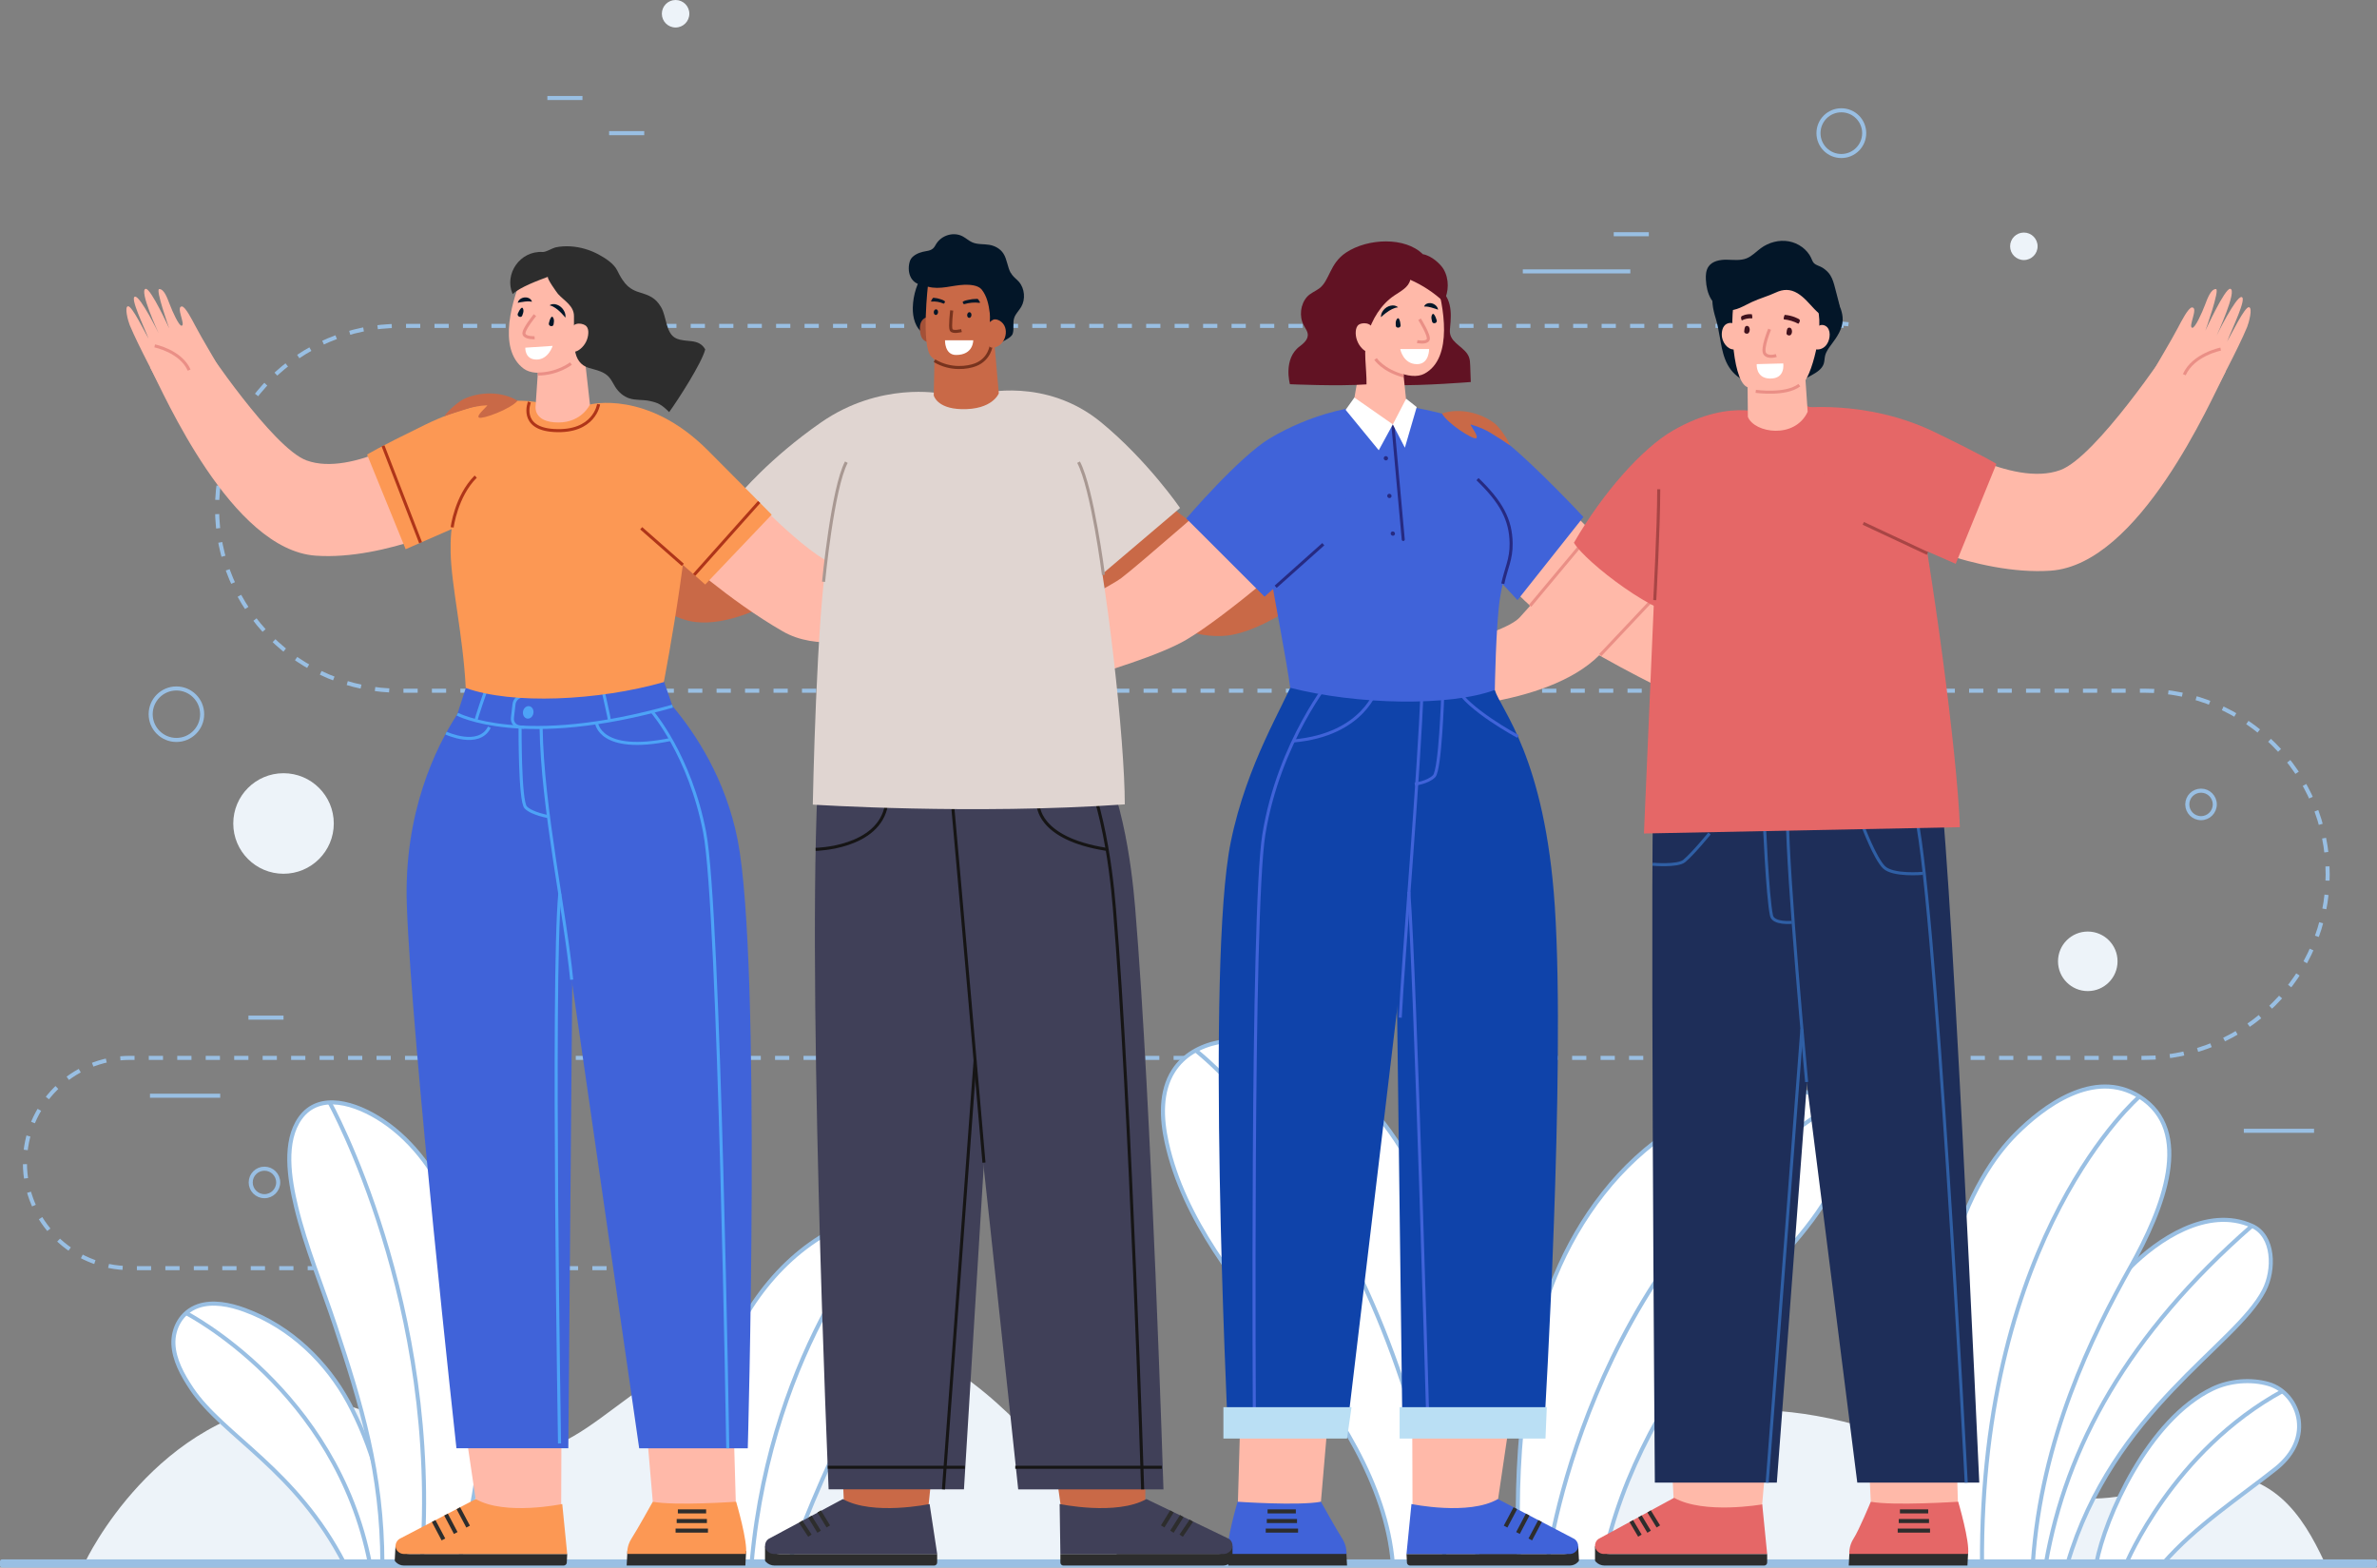 <?xml version="1.0" encoding="UTF-8"?>
<svg id="Layer_2" data-name="Layer 2" xmlns="http://www.w3.org/2000/svg" viewBox="0 0 584.51 385.43">
  <rect x="0" y="0" width="584.51" height="385.43" fill="#808080" stroke="none"/>
  <defs>
    <style>
      .cls-1 {
        stroke: #ea8f86;
      }

      .cls-1, .cls-2, .cls-3, .cls-4, .cls-5, .cls-6, .cls-7, .cls-8, .cls-9, .cls-10, .cls-11, .cls-12, .cls-13, .cls-14 {
        stroke-linejoin: round;
      }

      .cls-1, .cls-2, .cls-3, .cls-4, .cls-6, .cls-7, .cls-8, .cls-9, .cls-10, .cls-11, .cls-12, .cls-13, .cls-14 {
        fill: none;
      }

      .cls-1, .cls-2, .cls-3, .cls-6, .cls-8, .cls-9, .cls-10, .cls-11, .cls-13, .cls-14 {
        stroke-width: .75px;
      }

      .cls-2 {
        stroke: #a84545;
      }

      .cls-15 {
        fill: #262a82;
      }

      .cls-16 {
        fill: #4063d9;
      }

      .cls-3 {
        stroke: #af3519;
      }

      .cls-17 {
        fill: #edf3f9;
      }

      .cls-4 {
        stroke-dasharray: 3.5 3.5;
      }

      .cls-4, .cls-5, .cls-7 {
        stroke: #99bfe3;
      }

      .cls-5, .cls-18 {
        fill: #fff;
      }

      .cls-6 {
        stroke: #2f5fa5;
      }

      .cls-19 {
        fill: #e56767;
      }

      .cls-8 {
        stroke: #77331e;
      }

      .cls-9 {
        stroke: #161515;
      }

      .cls-20 {
        fill: #ffb9a9;
      }

      .cls-10 {
        stroke: #4da3f7;
      }

      .cls-11 {
        stroke: #262a82;
      }

      .cls-21 {
        fill: #611223;
      }

      .cls-22 {
        fill: #404058;
      }

      .cls-23 {
        fill: #3f111d;
      }

      .cls-24 {
        fill: #c96947;
      }

      .cls-25 {
        fill: #4da3f7;
      }

      .cls-26 {
        fill: #fc9854;
      }

      .cls-27 {
        fill: #0f43aa;
      }

      .cls-28 {
        fill: #2d2d2d;
      }

      .cls-29 {
        fill: #031628;
      }

      .cls-30 {
        fill: #e0d5d1;
      }

      .cls-12 {
        stroke: #2d2d2d;
      }

      .cls-31 {
        fill: #1e2e59;
      }

      .cls-32 {
        fill: #badff4;
      }

      .cls-13 {
        stroke: #4063d9;
      }

      .cls-14 {
        stroke: #a89892;
      }

      .cls-33 {
        fill: #a35138;
      }
    </style>
  </defs>
  <g id="OBJECTS">
    <g>
      <g>
        <path class="cls-17" d="M376.3,383.93s19.53-64.36,106.35-23.81c34.73,16.22,46.13,4.1,57.81,2.61,18.24-2.33,25.82,10.05,31.06,21.2h-195.23Z"/>
        <path class="cls-17" d="M223.04,383.93h52.53s-29.76-56.83-71.28-57.38c-42.28-.56-54.51,27.95-73.54,30.33-24.85,3.1-38.22-13.88-56.24-12.49-36.23,2.81-53.5,39.54-53.5,39.54h202.04Z"/>
        <path class="cls-4" d="M170.16,311.81H31.98c-14.27,0-25.85-11.57-25.85-25.85h0c0-14.27,11.57-25.85,25.85-25.85h495.26c24.93,0,45.14-20.21,45.14-45.14h0c0-24.93-20.21-45.14-45.14-45.14H98.23c-24.77,0-44.85-20.08-44.85-44.85h0c0-24.77,20.08-44.85,44.85-44.85h352.01c19.41,0-19.4-1.84-19.4-1.84"/>
        <circle class="cls-17" cx="69.72" cy="202.48" r="12.36"/>
        <circle class="cls-17" cx="513.39" cy="236.37" r="7.32"/>
        <circle class="cls-7" cx="43.38" cy="175.61" r="6.33"/>
        <circle class="cls-17" cx="497.67" cy="60.56" r="3.38"/>
        <path class="cls-17" d="M169.51,3.38c0,1.86-1.51,3.38-3.38,3.38s-3.38-1.51-3.38-3.38,1.51-3.38,3.38-3.38,3.38,1.51,3.38,3.38Z"/>
        <path class="cls-7" d="M544.62,197.79c0,1.86-1.51,3.38-3.38,3.38s-3.38-1.51-3.38-3.38,1.51-3.38,3.38-3.38,3.38,1.51,3.38,3.38Z"/>
        <path class="cls-7" d="M68.41,290.74c0,1.86-1.51,3.38-3.38,3.38s-3.38-1.51-3.38-3.38,1.51-3.38,3.38-3.38,3.38,1.51,3.38,3.38Z"/>
        <path class="cls-7" d="M515.17,305.42c0,1.86-1.51,3.38-3.38,3.38s-3.38-1.51-3.38-3.38,1.51-3.38,3.38-3.38,3.38,1.51,3.38,3.38Z"/>
        <path class="cls-7" d="M458.41,32.74c0,3.1-2.51,5.62-5.62,5.62s-5.62-2.51-5.62-5.62,2.51-5.62,5.62-5.62,5.62,2.51,5.62,5.62Z"/>
        <line class="cls-7" x1="36.88" y1="269.42" x2="54.15" y2="269.42"/>
        <line class="cls-7" x1="551.76" y1="278.04" x2="569.03" y2="278.04"/>
        <line class="cls-7" x1="374.46" y1="66.73" x2="400.9" y2="66.73"/>
        <line class="cls-7" x1="61.09" y1="250.22" x2="69.72" y2="250.22"/>
        <line class="cls-7" x1="396.82" y1="57.6" x2="405.45" y2="57.6"/>
        <line class="cls-7" x1="134.6" y1="24.1" x2="143.23" y2="24.1"/>
        <line class="cls-7" x1="149.78" y1="32.74" x2="158.42" y2="32.74"/>
        <g>
          <path class="cls-5" d="M84.68,384.43c-11.91-23.11-29.76-31.37-37.52-42.89-2.33-3.47-4.37-7.22-4.52-11.09s1.96-7.89,6.09-9.32c3.55-1.23,7.79-.38,11.48.98,11.48,4.21,20.23,13.03,25.46,22.65,5.23,9.62,10.43,24.71,9.57,39.68"/>
          <path class="cls-7" d="M45.77,322.87s36.91,18.91,45.19,61.56"/>
          <path class="cls-5" d="M94.03,384.43c-.05-22.29-5.19-39.09-11.61-58.46-3.2-9.64-7.24-19.41-9.6-29.19-1.71-7.11-3.11-16.11,1-21.86,4.68-6.55,13.7-3.71,20.28.67,7.86,5.23,13.43,13.37,16.99,21.76,6.29,14.82,7.33,31.16,7.51,46.28.17,13.87-2.59,29.19-5.84,40.8"/>
          <path class="cls-7" d="M80.99,270.97s27.69,49.77,22.69,113.46"/>
          <path class="cls-5" d="M174.27,384.43c-1.9-16.22-1.73-33.97,3.71-49.36,5.44-15.39,16.75-29.27,32.06-34.94,2.65-.98,5.79-1.66,8.16-.13,2.18,1.41,2.95,4.2,3.29,6.77,1.66,12.77-3.3,25.47-9.49,36.76-6.19,11.28-13.76,28.77-18.08,40.9"/>
          <path class="cls-5" d="M373.61,384.43c-1.45-23.45,1.2-52.22,8.83-70.67,5.92-14.33,15.84-27.78,29.29-36.27,9.69-6.11,28.23-15.92,38.06-5.2,14.44,15.76-17.17,40.97-25.57,51.85-13.95,18.08-25.47,37.66-30.09,60.28"/>
          <path class="cls-5" d="M342.5,384.43c-1.64-19.57-13.8-37.83-26.02-53.21-12.22-15.38-25.36-31.14-29.59-50.32-1.3-5.9-1.6-12.49,1.65-17.58,4.97-7.79,16.16-8.9,25.03-6.3,12.27,3.59,22.5,12.52,29.57,23.17s11.22,22.97,14.23,35.39c5.33,22.02,7.28,46.25,5.75,68.85"/>
          <path class="cls-5" d="M496.59,384.43c.97-28.48,6.3-51.87,27.27-72.84,6.58-6.58,18.84-15.12,29.91-10.18,5.48,2.45,5.58,10.82,2.98,15.87-6.99,13.63-37.21,29.43-48.34,67.14"/>
          <path class="cls-5" d="M477.82,384.43c-9.53-68.12,7.89-95.58,17.89-105.6,6.63-6.64,19.18-16.26,30.4-9.2,13.37,8.42,5.9,27.47-2.25,41.96-9.35,16.64-21.94,42.11-23.98,72.84"/>
          <path class="cls-5" d="M515.49,384.43c2.11-11.23,12.75-35.43,28.66-42.99,4.09-1.94,9.26-2.4,13.66-1.15,4.01,1.14,6.9,4.83,7.45,8.9.66,4.88-1.97,9.03-5.68,11.97-8.96,7.11-19.64,14.04-27.67,23.27"/>
          <path class="cls-7" d="M218.2,300s-28.43,30.05-33.34,83.93"/>
          <path class="cls-7" d="M294.01,258.27s47.76,36.44,61.48,126.16"/>
          <path class="cls-7" d="M380.4,384.93s9.13-74.69,69.38-112.63"/>
          <path class="cls-7" d="M526.1,269.62s-39.27,33.69-38.72,115.31"/>
          <path class="cls-7" d="M503.08,384.43c4.99-28.73,20.16-56.33,50.68-83.02"/>
          <path class="cls-7" d="M522.86,384.43s11.39-27.68,38.53-42.45"/>
        </g>
        <rect class="cls-7" x=".5" y="383.93" width="583.51" height="1"/>
      </g>
      <g>
        <g>
          <g>
            <polygon class="cls-28" points="483.8 384.93 454.61 384.93 454.8 381.36 483.99 381.36 483.8 384.93"/>
            <polyline class="cls-20" points="480.77 345.75 481.48 370.26 480.09 381.36 460.03 369.25 458.77 342.92"/>
            <path class="cls-19" d="M460.03,369.25s-2.92,7.04-4.2,9c-1.28,1.96-1.07,3.84-1.07,3.84h29.18c.51-2.97-2.41-12.84-2.41-12.84,0,0-16.03,1.04-21.5,0Z"/>
            <line class="cls-12" x1="467.2" y1="371.63" x2="474.15" y2="371.63"/>
            <line class="cls-12" x1="466.91" y1="373.99" x2="474.35" y2="373.99"/>
            <line class="cls-12" x1="466.65" y1="376.35" x2="474.6" y2="376.35"/>
          </g>
          <path class="cls-29" d="M422.87,82.68c.68,3.95,1.29,7.84,4.99,10.31,1.96,1.31,4.32,1.93,6.67,2.13,1.94.17,3.92.08,5.79-.46,1.84-.53,3.54-1.49,5.21-2.43,1.19-.67,2.48-1.46,2.92-2.76.21-.63.19-1.32.34-1.97.25-1.08.95-1.99,1.61-2.88,1.33-1.76,2.65-3.71,2.72-5.92.03-.9-.16-1.8-.44-2.66-.88-2.61-2.71-4.83-4.84-6.58-2.13-1.75-4.58-3.07-7.02-4.36-1.13-.59-2.28-1.18-3.53-1.4-1.22-.22-2.47-.07-3.7.13-3.17.52-6.37,1.43-8.95,3.35-1.41,1.05-2.62,2.43-3.19,4.1-.77,2.28-.24,4.79.47,7.09.43,1.4.69,2.86.94,4.31Z"/>
          <g>
            <path class="cls-28" d="M434.55,384.19v-2.1h-38.86c-1.33,0-2.56-.7-3.24-1.84l-.23-.04v3.38c0,.13.05.25.13.34l.08.09c.55.59,1.32.92,2.12.92h39.26c.41,0,.74-.33.74-.74Z"/>
            <path class="cls-20" d="M435.8,341.6l-2.5,28.56-.65,11.19h-37.81c-.88,0-1.58-.71-1.58-1.58h0c0-.66.4-1.24,1.02-1.48l17.35-8.13-1.59-31.38"/>
            <path class="cls-19" d="M411.67,368.28l-18.33,9.97c-.68.3-1.12,1.03-1.12,1.85h0c0,1.1,1.13,1.99,2.1,1.99h40.23l-1.21-12.19s-14.3,2.53-21.67-1.62Z"/>
            <line class="cls-12" x1="401.14" y1="374.01" x2="403.26" y2="377.59"/>
            <line class="cls-12" x1="403.26" y1="372.86" x2="405.52" y2="376.62"/>
            <line class="cls-12" x1="405.52" y1="371.63" x2="407.79" y2="375.32"/>
          </g>
          <path class="cls-20" d="M382.56,121.97l16.4,16.21,45.31,33.24-8.19,10.37s-28.82-11.7-50.36-25.13c-7.8-4.86-23.39-21.65-23.39-21.65"/>
          <path class="cls-20" d="M439.71,169.35c2.65,1.28,7.67,3.37,10.33,4.65,1.56.76,4.24,2.25,4.11,3.01-.34,1.96-4.42-1.29-4.59-.3-.1.6,3.32,2.13,5.07,2.91,1.56.7,3.59,1.87,3.47,2.94-.16,1.38-8.91-2.64-8.91-2.64,0,0,9.04,4.61,8.85,5.76-.29,1.66-9.39-2.96-9.39-2.96,0,0,7.65,4.07,7.44,5.29-.21,1.23-5.78-2.28-8.22-3.17,1.61,1.05,6.27,4.2,5.64,4.85-.56.58-3.89-1.16-4.74-1.5-8.09-3.27-13.49-6.76-13.49-6.76"/>
          <path class="cls-1" d="M439.53,173.79s3.37,3.17,6.86,2.56"/>
          <g>
            <path class="cls-20" d="M395.32,125.99s-16.24,20.12-21.66,25.86c-4.39,4.65-29.62,9.96-29.62,9.96l-.86,12.78c6.74-.03,37.02-.41,50.13-13.52,10.8-10.8,24.02-27.42,24.02-27.42"/>
            <path class="cls-20" d="M350.64,161.08c-3.26.11-7.73.48-10.99.53-1.58.02-4.85.04-5.18.7-.64,1.26,4.07,1.06,3.75,1.97-.2.55-3.71.4-5.45.2-1.55-.17-3.5-.39-3.96.53-.41.8,8.71,1.96,8.71,1.96,0,0-9.72-.39-10.1.66-.54,1.51,10,1.89,10,1.89,0,0-9.14-.13-9.54.99s6.78,1.23,9.61,1.52c-1.75.09-8.14-.02-8.43.8-.29.82,3.01,1.47,3.84,1.54,5.03.39,15.11.13,15.11.13"/>
            <path class="cls-1" d="M339.49,171.57s3.58-4.57,8.17-4.35"/>
            <line class="cls-1" x1="376.26" y1="148.95" x2="390.65" y2="131.73"/>
            <line class="cls-1" x1="393.5" y1="161.08" x2="408.3" y2="145.37"/>
          </g>
          <g>
            <path class="cls-31" d="M406.81,190.32c-1.21,1.64.12,174.22.12,174.22h30l9.79-129.95s3.15-28.72-4.57-53.79"/>
            <path class="cls-31" d="M476.49,190.32c2.59,3.52,10.22,174.22,10.22,174.22h-30l-16.43-129.95s-3.15-28.72,4.57-53.79"/>
            <path class="cls-6" d="M444.26,266.05s-4.73-50.79-4.73-65.21"/>
            <path class="cls-6" d="M433.79,200.84s.8,19.6,1.83,24.31c.46,2.07,5,1.64,5,1.64"/>
            <path class="cls-6" d="M483.5,364.55s-7.9-150.35-12.75-165.36"/>
            <path class="cls-6" d="M458.19,203.39s2.87,7.62,5.07,9.83c2.2,2.2,9.57,1.52,9.57,1.52"/>
            <line class="cls-6" x1="434.55" y1="364.55" x2="443.09" y2="253.05"/>
            <path class="cls-6" d="M406.37,212.5s6.17.55,7.8-.81c2.23-1.87,6.2-6.75,6.2-6.75"/>
          </g>
          <path class="cls-19" d="M435.63,102.33s-9.42-5.05-24.3,3.56c-7.46,4.31-17.24,15.3-24.3,27.56,2.87,4.81,20.86,18.65,27.65,17.97,5.38-6.88,11.2-27.71,11.2-27.71"/>
          <g>
            <path class="cls-19" d="M407.89,120.3l-3.64,84.64,77.69-1.55c-.65-18.58-7.01-64.76-11.19-85.58-14.97-18.92-33.37-19.08-33.37-19.08l-14.34,8.83-15.16,12.73Z"/>
            <path class="cls-2" d="M406.91,147.56s.98-17.98.98-27.26"/>
          </g>
          <g>
            <path class="cls-20" d="M475.75,107.34s18.91,12.62,30.89,8.24c8.81-3.22,26.73-30.17,26.73-30.17l13.93,5.93c-3.64,7.09-21.18,47.45-43.03,48.98-18.25,1.27-39.44-9.4-39.44-9.4"/>
            <path class="cls-20" d="M529.07,91.98c1.85-3.37,4.64-7.89,6.44-11.3.87-1.66,2.63-5.09,3.51-5.09,1.67,0-1.06,4.86.07,5.01.69.09,2.4-3.7,3.13-5.64.65-1.73,1.46-3.89,2.68-3.89,1.06,0-2.59,10.23-2.59,10.23,0,0,4.79-10.45,6.1-10.29,1.88.24-3.36,11.55-3.36,11.55,0,0,4.75-9.7,6.15-9.52,1.39.18-2.33,7.8-3.54,10.94,1.03-1.79,4.33-8.58,5.35-8.45,1.02.13-.06,3.96-.43,4.87-2.28,5.51-7.94,15.99-7.94,15.99"/>
            <path class="cls-1" d="M546.07,85.84s-6.73,1.33-8.95,6.29"/>
          </g>
          <path class="cls-19" d="M441.7,100.42s16.94-2.48,34.13,5.87c12.95,6.3,15.09,7.77,15.09,7.77l-10.01,24.57-28.03-12.26"/>
          <g>
            <path class="cls-20" d="M426.8,79.89c-.69-.69-1.88-.62-2.59.01-.79.71-.94,2.15-.74,3.14.32,1.6,1.77,3.33,3.57,2.79.67-.2,1.22-.73,1.45-1.39"/>
            <path class="cls-20" d="M446.98,80.38c.07-.07.14-.14.21-.2.63-.51,1.64-.28,2.17.33.52.62.63,1.5.53,2.3-.11.88-.47,1.76-1.12,2.37-.65.61-1.61.92-2.46.66-.67-.2-1.22-.73-1.45-1.39"/>
            <path class="cls-20" d="M429.69,90.56l9.17-12.47,4.84,11.31.81,11.85c-3.16,6.78-13.08,5.25-14.7,1.26l-.12-11.96"/>
            <path class="cls-20" d="M426.93,71.93c-1.79,4.6-1.12,21.01,2.49,23.13,3.62,2.12,11.56,1.61,14.13-1.02,2.23-2.28,5.73-16.05,2.59-19.71-3.14-3.66-16.71-8.85-19.21-2.4Z"/>
            <path class="cls-29" d="M445.41,63.5c-1.01-2.18-3.18-3.74-5.55-4.16-2.39-.43-4.92.26-6.87,1.69-1.16.85-2.16,1.96-3.5,2.49-1.53.61-3.25.36-4.91.34-1.65-.02-3.51.32-4.45,1.68-.64.92-.71,2.12-.65,3.25.09,1.67.43,3.36,1.3,4.78.87,1.42,2.34,2.55,4,2.71,2.14.21,4.08-1.13,6.04-2.03,1.9-.88,3.95-1.43,5.85-2.32,1.83-.86,3.56-.9,5.35.18,1.62.98,2.82,2.49,4.12,3.86.85.89,1.82,1.75,3.01,2.04,1.19.29,2.65-.18,3.1-1.33.3-.77.1-1.64-.11-2.44-.3-1.14-.59-2.27-.89-3.41-.28-1.09-.58-2.2-1.18-3.16-.48-.77-1.13-1.33-1.89-1.83-.66-.43-1.59-.58-2.13-1.14-.3-.31-.45-.73-.63-1.13,0-.02-.02-.04-.03-.06Z"/>
            <path class="cls-1" d="M431.74,96.22s7.38,1.06,10.72-1.52"/>
            <path class="cls-1" d="M435.15,80.95s-1.98,4.8-1.2,5.98c.77,1.18,2.84.48,2.84.48"/>
            <path class="cls-23" d="M439.49,80.9c-.13.29-.14.7-.18.95-.07.43.38.71.79.62.76-.17.78-1.94-.15-1.91-.24,0-.38.15-.47.35Z"/>
            <path class="cls-23" d="M429.09,80.47c-.13.29-.14.7-.18.95-.07.43.38.71.79.62.76-.17.78-1.94-.15-1.91-.24,0-.38.15-.47.35Z"/>
            <path class="cls-18" d="M431.98,89.53l6.52-.17s.63,3.81-3.28,3.72c-3.54-.08-3.24-3.55-3.24-3.55Z"/>
            <path class="cls-23" d="M438.68,78.53c1.21.12,2.5.51,3.53,1.07.13-.05.49-.61.34-.96-.12-.28-1.97-1.11-3.7-1.22,0,0-.4.94-.17,1.11Z"/>
            <path class="cls-23" d="M430.84,78.28c-.88-.07-1.79.12-2.51.5-.1-.07-.27-.57-.17-.89.07-.25,1.38-.77,2.63-.62,0,0,.21.87.06,1.01Z"/>
          </g>
          <line class="cls-2" x1="473.97" y1="136.08" x2="458.19" y2="128.69"/>
        </g>
        <path class="cls-24" d="M282.33,119.52s11.23,11.14,15.55,10.68c7.18-.77,47.52-25.25,47.52-25.25l4.53,16.55s-30.23,32.73-48.22,34.78c-15.55,1.77-36.5-16.86-36.5-16.86"/>
        <g>
          <path class="cls-21" d="M353.17,70.6c1.71.74,2.84,2.47,3.28,4.28.45,1.81.32,3.71.14,5.56-.05.54-.11,1.08-.01,1.61.45,2.47,3.75,3.4,4.64,5.74.26.68.28,1.41.31,2.13.05,1.34.14,4.01.14,4.01,0,0-11.8.95-18.77.76"/>
          <g>
            <polygon class="cls-28" points="302.05 384.93 331.24 384.93 331.05 381.36 301.86 381.36 302.05 384.93"/>
            <polyline class="cls-20" points="305.08 345.75 304.38 370.26 305.76 381.36 324.82 369.25 327.08 342.92"/>
            <path class="cls-16" d="M324.82,369.25s3.92,7.04,5.2,9c1.28,1.96,1.07,3.84,1.07,3.84h-29.18c-.51-2.97,2.41-12.84,2.41-12.84,0,0,15.03,1.04,20.5,0Z"/>
            <line class="cls-12" x1="318.65" y1="371.63" x2="311.7" y2="371.63"/>
            <line class="cls-12" x1="318.94" y1="373.99" x2="311.51" y2="373.99"/>
            <line class="cls-12" x1="319.2" y1="376.35" x2="311.25" y2="376.35"/>
          </g>
          <g>
            <path class="cls-28" d="M345.97,384.19l-.11-2.1h38.86c1.33,0,2.52-.7,3.14-1.84l.23-.04.18,3.38c0,.13-.03.25-.12.34l-.08.09c-.52.59-1.27.92-2.07.92h-39.26c-.41,0-.76-.33-.78-.74Z"/>
            <path class="cls-20" d="M347.26,345.75l.08,24.33.37,11.28h37.81c.88,0,1.55-.71,1.5-1.58h0c-.03-.66-.47-1.24-1.09-1.48l-17.78-8.13,4.03-27.24"/>
            <path class="cls-16" d="M368.34,368.59l18.52,9.66c.69.3,1.18,1.03,1.22,1.85h0c.06,1.1-1.03,1.99-1.99,1.99h-40.23l1.22-12.28s14.1,2.93,21.26-1.22Z"/>
            <line class="cls-12" x1="378.7" y1="373.99" x2="376.3" y2="378.52"/>
            <line class="cls-12" x1="375.66" y1="372.41" x2="373.27" y2="376.94"/>
            <line class="cls-12" x1="372.63" y1="370.84" x2="370.23" y2="375.36"/>
          </g>
          <path class="cls-16" d="M343.9,99.57s17.88,2.32,25.76,8.57c7.92,6.29,19.71,18.98,19.71,18.98l-16.22,20.44-14.65-15.83"/>
          <g>
            <path class="cls-27" d="M360.11,162.8l7.46,6.85c1.48,4.84,12.36,16.48,14.77,53.31,2.66,40.73-2.5,126.07-2.5,126.07h-35.01l-1.85-144.91-1.38-52.72"/>
            <path class="cls-27" d="M318.32,166.63c-2.51,6.73-11.7,20.93-15.67,40.4-6.14,30.15-.82,142-.82,142h29.7l17.35-145.52s1.57-12.9.82-34.4"/>
            <g>
              <path class="cls-13" d="M344.32,250.22c.71-14.44,4.74-61.21,5.38-81.1"/>
              <path class="cls-13" d="M327.45,166.63s-12.95,15.71-16.66,38.5c-3.11,19.17-2.34,143.9-2.34,143.9"/>
              <path class="cls-13" d="M338.64,169.12s-3.08,11.51-20.61,13.07"/>
              <path class="cls-13" d="M373.25,181.08s-12.57-6.78-15.07-11.96"/>
              <path class="cls-13" d="M354.77,170.9s-.59,18.37-2.11,19.94c-1.52,1.58-4.76,1.96-4.76,1.96"/>
              <path class="cls-13" d="M351.09,348.87s-3.06-108.69-4.66-129.58"/>
            </g>
          </g>
          <g>
            <g>
              <path class="cls-16" d="M310.96,116.19c3.4-5.34,21.67-16.07,21.67-16.07,6.17-.77,13.26-.35,13.26-.35,0,0,10.33,8.37,17.43,18.04,5.83,5.63,8.18,9.94,8.27,15.76.06,3.98-1.79,7.37-2.73,13.42-1.03,6.55-1.28,22.66-1.28,22.66-11.15,4.11-33.79,3.66-50.31-.53-2.11-15.23-9.7-47.6-6.3-52.93Z"/>
              <path class="cls-11" d="M363.32,117.81c5.83,5.63,8.18,9.94,8.27,15.76.06,3.98-1.23,6.08-2.05,9.96"/>
            </g>
            <path class="cls-11" d="M345.06,132.65l-2.56-28.31,2.56,28.31Z"/>
            <path class="cls-15" d="M340.26,112.68c.01.29.26.53.55.53s.53-.24.52-.53c-.01-.29-.26-.53-.55-.53s-.53.24-.51.53Z"/>
            <path class="cls-15" d="M341.12,121.94c.01.29.26.53.55.53s.53-.24.52-.53c-.01-.29-.26-.53-.55-.53s-.53.24-.51.53Z"/>
            <path class="cls-15" d="M341.97,131.2c.01.29.26.53.55.53s.53-.24.51-.53c-.01-.29-.26-.53-.55-.53s-.53.24-.51.53Z"/>
          </g>
          <g>
            <path class="cls-20" d="M301.13,120.39s-21.14,18.54-25.43,21.77c-4.18,3.14-40.51,21.44-40.51,21.44l3.18,10.52s40.92-9.5,53.35-16.82c10.07-5.93,29.35-22.91,29.35-22.91"/>
            <path class="cls-16" d="M332.05,100.35s-9.44,1.27-19.79,7.43c-7.5,4.47-20.55,19.71-20.55,19.71l19.24,19.22,19.52-17.43"/>
            <line class="cls-11" x1="313.69" y1="144.27" x2="325.4" y2="133.81"/>
            <path class="cls-20" d="M240.71,160.78c-2.76.83-7.94,2.06-10.7,2.89-1.63.49-4.43,1.52-4.37,2.3.14,2,4.51-.54,4.58.47.04.62-3.5,1.55-5.32,2.04-1.62.44-3.75,1.26-3.72,2.34.03,1.4,9.1-1.13,9.1-1.13,0,0-9.42,3.06-9.34,4.24.12,1.69,9.61-1.37,9.61-1.37,0,0-7.99,2.76-7.9,4.01.09,1.25,5.9-.92,8.41-1.4-1.7.77-6.3,2.29-6.24,3.2.07.91,3.65.32,4.49,0,8.31-3.11,14.51-6.2,14.51-6.2"/>
            <path class="cls-1" d="M240.45,165.21s-3.65,2.59-7.05,1.39"/>
          </g>
          <g>
            <g>
              <path class="cls-20" d="M344.96,90.54l1.02,9.87s1.94,3.89-5.46,4.1c-5.72.17-7.88-4.4-7.88-4.4l2.7-15.27"/>
              <path class="cls-20" d="M353.01,68.67c2.01,6.34,4.46,19.4-2.77,23.23-1.66.88-4.2.65-6.79-.5-5.61-2.48-9.21-7-10.2-10.95-1.25-4.97,11.68-22.66,19.76-11.78Z"/>
              <path class="cls-21" d="M324.37,70.94c-.95.7-2.16,1.15-2.96,2.04-1.65,1.85-1.98,4.81-.82,7,.42.79,1.04,1.57,1,2.46-.05,1.16-1.07,2.03-2,2.73-4.14,3.09-2.39,9.3-2.39,9.3,0,0,11.81.54,18.83.04.07-3.96-.9-8.4.23-12.2,1.14-3.8,3.29-7.41,6.57-9.63,1.58-1.07,3.56-2.03,3.96-3.89,3.01,1.32,5.8,3.16,8.21,5.4,1.32-2.45,1.38-5.59-.02-7.99-.76-1.31-2.99-3.36-5.11-3.7-4.3-4.3-13.53-3.96-18.89-.39-4.08,2.72-4,6.93-6.61,8.84Z"/>
              <path class="cls-1" d="M349.07,78.5s2.61,4.14,2.1,5.05c-.51.9-2.67.44-2.67.44"/>
              <path class="cls-29" d="M343.46,78.52c-.04.06-.07.12-.1.18-.21.44-.15.86-.14,1.33,0,.76,1.27.69,1.19-.08-.05-.48-.13-.99-.33-1.43-.2-.44-.45-.26-.62,0Z"/>
              <path class="cls-29" d="M352.09,77.51c-.02.06-.04.13-.06.19-.12.47.02.88.12,1.35.15.75,1.37.44,1.14-.31-.14-.46-.32-.95-.6-1.35-.28-.4-.48-.17-.6.12Z"/>
              <path class="cls-29" d="M339.58,77.97s-.04-.36.14-.89c.18-.51.63-1.12,1.25-1.52.62-.39,1.41-.55,1.98-.42.29.05.51.19.64.27.14.11.2.17.2.17,0,0-.1.01-.24.02-.15,0-.35.07-.56.13-.43.14-.95.39-1.44.7-.49.31-.96.68-1.33.99-.17.16-.35.28-.45.4-.11.11-.19.16-.19.16Z"/>
              <path class="cls-29" d="M350.19,75.39s.02-.07.07-.18c.05-.09.17-.27.34-.39.35-.27.97-.38,1.52-.23.56.15,1.03.52,1.26.89.23.37.24.67.24.67,0,0-.08-.02-.18-.07-.1-.05-.26-.09-.43-.15-.33-.12-.73-.24-1.11-.34-.38-.1-.76-.18-1.09-.21-.31-.05-.62.02-.62,0Z"/>
              <path class="cls-1" d="M338.25,88.26s1.79,2.81,6.9,4.18"/>
              <path class="cls-20" d="M337.86,81.42c-.59-2.45-3.08-2.07-3.75-1.58-.48.35-.66.98-.72,1.58-.13,1.51.43,3.08,1.5,4.2.38.4.83.75,1.36.91,1.47.44,2.41-.66,2.4-1.92"/>
            </g>
            <path class="cls-18" d="M351.42,85.82h-7.1s.7,3.72,4.13,3.72c3.05,0,2.97-3.72,2.97-3.72Z"/>
            <polygon class="cls-18" points="333.05 97.75 342.5 104.35 339.04 110.71 330.89 100.77 333.05 97.75"/>
            <polygon class="cls-18" points="345.78 98.03 342.5 104.35 345.46 110.08 348.37 100.1 345.78 98.03"/>
          </g>
          <polygon class="cls-32" points="331.24 353.71 300.84 353.71 300.84 346 332.34 346 331.24 353.71"/>
          <polygon class="cls-32" points="380.04 353.71 344.17 353.71 344.17 346 380.36 346 380.04 353.71"/>
          <path class="cls-24" d="M354.58,101.66c1.32,2.45,7.43,6.34,8.34,6.11.91-.23-1.15-2.81-1.33-3.41,2.04.55,3.76,1.34,5,2.11,1.55.96,3.27,2.03,4.77,3.07-.74-1.86-2.87-4.7-3.77-5.39-3.5-2.69-8.66-3.92-13.01-2.49"/>
        </g>
        <g>
          <path class="cls-30" d="M241.42,96.76s15.71-4.14,29.38,7.11c11.36,9.34,19.38,21.03,19.38,21.03l-20.69,17.57-21.89-18.21"/>
          <g>
            <path class="cls-28" d="M230.45,384.19v-2.1h-38.86c-1.33,0-2.56-.7-3.24-1.84l-.23-.04v3.38c0,.13.05.25.13.34l.08.09c.55.59,1.32.92,2.12.92h39.26c.41,0,.74-.33.74-.74Z"/>
            <path class="cls-24" d="M231.29,341.6l-2.95,28.47.22,11.28h-37.81c-.88,0-1.58-.71-1.58-1.58h0c0-.66.4-1.24,1.02-1.48l17.35-8.13-1.31-31.38"/>
            <path class="cls-22" d="M207.26,368.59l-18.01,9.66c-.68.3-1.12,1.03-1.12,1.85h0c0,1.1,1.13,1.99,2.1,1.99h40.23l-1.87-12.28s-13.95,2.93-21.33-1.22Z"/>
            <line class="cls-12" x1="196.89" y1="374.15" x2="199.16" y2="377.59"/>
            <line class="cls-12" x1="199.16" y1="372.94" x2="201.43" y2="376.62"/>
            <line class="cls-12" x1="201.43" y1="371.63" x2="203.69" y2="375.32"/>
          </g>
          <g>
            <path class="cls-28" d="M260.75,384.19v-2.1h38.86c1.33,0,2.56-.7,3.24-1.84l.23-.04v3.38c0,.13-.05.25-.13.34l-.08.09c-.55.59-1.32.92-2.12.92h-39.26c-.41,0-.74-.33-.74-.74Z"/>
            <path class="cls-24" d="M256.84,341.6l3.97,28.47,1.83,11.28h37.81c.88,0,1.58-.71,1.58-1.58h0c0-.66-.4-1.24-1.02-1.48l-19.4-8.13.29-31.38"/>
            <path class="cls-22" d="M281.9,368.59l20.06,9.66c.68.3,1.12,1.03,1.12,1.85h0c0,1.1-1.13,1.99-2.1,1.99h-40.23l-.18-12.28s13.95,2.93,21.33-1.22Z"/>
            <line class="cls-12" x1="292.96" y1="373.91" x2="290.45" y2="377.59"/>
            <line class="cls-12" x1="290.6" y1="372.78" x2="288.18" y2="376.62"/>
            <line class="cls-12" x1="288.18" y1="371.63" x2="285.91" y2="375.32"/>
          </g>
          <g>
            <g>
              <path class="cls-22" d="M231.69,179.77s-.12,22.1,2.74,42.08c2.85,19.98,15.95,144.36,15.95,144.36h35.72s-2.94-94.66-6.95-142.89c-.87-10.42-3.32-31.4-12.34-44.17"/>
              <path class="cls-9" d="M280.98,366.2s-2.94-94.66-6.95-142.89c-.87-10.42-3.32-31.4-12.34-44.17"/>
              <path class="cls-22" d="M201.57,185.02c-3.62,46.12,2.19,181.18,2.19,181.18h33.28l8.5-138.93s7.52-30.85.23-45.94"/>
            </g>
            <path class="cls-9" d="M241.96,285.87s-6.11-70.67-8.7-98.99"/>
            <line class="cls-9" x1="232" y1="366.2" x2="239.78" y2="260.77"/>
            <path class="cls-9" d="M255.3,197.79s-.35,8.34,16.72,11.04"/>
            <path class="cls-9" d="M200.57,208.84s15.65-.25,17.43-11.04"/>
            <line class="cls-9" x1="203.55" y1="360.77" x2="237.25" y2="360.77"/>
            <line class="cls-9" x1="249.66" y1="360.77" x2="285.71" y2="360.77"/>
          </g>
          <path class="cls-24" d="M190.36,118.22s-11.23,11.14-15.55,10.68c-7.18-.77-47.52-30.36-47.52-30.36l-7.6,7.35s33.3,45,51.29,47.05c15.55,1.77,36.5-16.86,36.5-16.86"/>
          <path class="cls-30" d="M231.27,96.76s-14.84-2.99-29.38,7.11c-12.7,8.82-19.99,17.68-19.99,17.68l19.67,22.28,23.52-19.56"/>
          <g>
            <path class="cls-20" d="M182.71,119.81s15.78,17.01,23.32,19.38c6.1,1.92,30.72-5.75,30.72-5.75l6.98,10.74c-5.91,3.26-35.16,20.32-51.23,11.07-13.42-7.72-25.63-18.9-25.63-18.9"/>
            <path class="cls-20" d="M230.62,136.02c2.9-1.49,6.99-3.35,9.86-4.89,1.4-.75,4.25-2.33,4.86-1.92,1.17.79-3.04,2.92-2.31,3.55.44.39,3.43-1.46,4.86-2.48,1.27-.91,2.86-2.04,3.72-1.47.74.5-6.65,5.96-6.65,5.96,0,0,8.3-5.08,9.14-4.34,1.21,1.06-7.81,6.53-7.81,6.53,0,0,7.92-4.57,8.81-3.78.89.78-5.32,4.38-7.65,6.01,1.57-.77,7.1-3.98,7.75-3.41.65.57-1.91,2.75-2.6,3.22-4.2,2.8-13.13,7.48-13.13,7.48"/>
            <path class="cls-1" d="M245.46,139.74s-5.36-2.24-9.25.19"/>
          </g>
          <path class="cls-30" d="M231.08,97.22s-20.64,1.62-27.46,38.08c-2.89,15.43-3.75,62.54-3.75,62.54,0,0,39.25,2.56,76.72-.06,0-15.8-4.4-55.37-8.84-74.93-3.01-13.27-15.5-20.01-25.73-26.15"/>
          <g>
            <path class="cls-29" d="M227.37,66.73c-1.82,2.6-2.84,5.75-2.91,8.92-.05,2.39.61,5.06,2.65,6.31.79.48,1.85.68,2.61.16.61-.42.86-1.18,1.05-1.9.53-1.98.85-4.01.96-6.05.07-1.27.06-2.56-.27-3.79s-1.01-2.39-2.07-3.11"/>
            <path class="cls-24" d="M229.79,88.33l-.18,8.9s.74,3.21,6.79,3.37c7.69.21,9.21-3.89,9.21-3.89l-1.45-16.51"/>
            <path class="cls-33" d="M228.89,78.58c-.09-.46-.7-.63-1.16-.5-.65.18-1.13.76-1.35,1.4s-.2,1.33-.13,2c.07.62.2,1.26.56,1.77.64.91,2.03,1.18,2.97.58"/>
            <path class="cls-24" d="M228.23,69.73s-1.79,15.24.76,17.96c3.81,4.07,10.3,2.98,13.19.45,2.42-2.12,4.4-11.42,4.06-13.86-.93-6.6-15.01-8.52-18-4.55Z"/>
            <path class="cls-29" d="M248.54,67.11c-.82-1.46-.89-3.37-1.81-4.78-.78-1.2-2.1-1.9-3.45-2.13-1.41-.24-2.9-.04-4.21-.62-.84-.37-1.53-1.03-2.34-1.46-2.2-1.17-5.15-.33-6.51,1.85-.23.36-.41.76-.71,1.05-.67.67-1.68.68-2.57.89-1.09.25-2.66.94-3.13,2.12-.46,1.17-.47,2.83.06,3.96.91,1.98,2.57,2.03,4.3,2.5,3.04.82,5.88-.35,8.94-.47,1.3-.05,3.4.08,4.27,1.15,1.32,1.64,1.76,3.78,2.01,5.84.27,2.29-.8,6.34.85,8.16,1.01-.74,4.38-1.81,4.79-3.13.38-1.21-.03-2.58.34-3.79.32-1.07,1.18-1.83,1.74-2.78,1.1-1.88.87-4.54-.55-6.17-.53-.61-1.2-1.07-1.68-1.72-.12-.15-.22-.31-.31-.48Z"/>
            <path class="cls-8" d="M229.79,88.69c3.97,2.4,8.21,1.73,10.09,1,3.52-1.37,3.87-4.79,3.87-4.79"/>
            <path class="cls-8" d="M234.03,76.33s-.5,4.01-.14,4.77c.36.76,2.54.18,2.54.18"/>
            <path class="cls-29" d="M237.83,77.42c-.03.39.18.72.47.74.29.02.55-.27.58-.66.03-.39-.18-.72-.47-.74-.29-.02-.55.27-.58.66Z"/>
            <path class="cls-29" d="M229.62,76.71c-.03.39.18.72.47.74.29.02.55-.27.58-.66.03-.39-.18-.72-.47-.74-.29-.02-.55.27-.58.66Z"/>
            <path class="cls-29" d="M240.94,74.24c-.1-.18-.21-.35-.32-.53-.04-.06-.09-.13-.15-.17-.08-.05-.18-.05-.27-.05-.73,0-1.47.09-2.18.26-.32.08-.71.14-1.01.3-.4.2-.33.2-.12.6.02.04.04.08.08.11.06.04.15.02.22,0,1.17-.34,2.41-.45,3.62-.3.06,0,.14,0,.17-.05.03-.05,0-.1-.03-.16Z"/>
            <path class="cls-29" d="M228.99,73.94c.09-.17.19-.34.29-.51.04-.06.08-.13.13-.16.07-.04.14-.04.22-.04.59.04,1.17.16,1.74.37.26.09.56.18.79.34.31.22.26.21.06.6-.02.04-.04.08-.07.1-.05.04-.12.01-.18-.01-.92-.4-1.91-.56-2.89-.48-.05,0-.11,0-.13-.06-.02-.05,0-.1.04-.16Z"/>
            <path class="cls-18" d="M232.38,83.67h6.94s.1,3.61-4.22,3.61c-2.85,0-2.72-3.61-2.72-3.61Z"/>
            <path class="cls-24" d="M242.8,79.98c.24-.59,1.22-1.44,1.81-1.46.6-.02,1.18.26,1.66.66,2.24,1.9.72,6.34-2.3,6.3-1.11-.02-1.02-1.49-1.02-1.49"/>
          </g>
          <path class="cls-14" d="M202.52,143.05s2.19-22.96,5.6-29.41"/>
          <path class="cls-14" d="M271.34,141.35s-2.71-21.25-6.12-27.71"/>
        </g>
        <g>
          <g>
            <path class="cls-20" d="M104.63,105.41s-17.91,11.95-29.25,7.8c-8.34-3.05-25.31-28.57-25.31-28.57l-13.19,5.61c3.45,6.71,20.05,44.93,40.75,46.38,17.28,1.21,37.34-8.9,37.34-8.9"/>
            <path class="cls-20" d="M54.15,90.87c-1.76-3.2-4.4-7.47-6.1-10.7-.83-1.57-2.49-4.82-3.32-4.82-1.58,0,1,4.61-.07,4.74-.65.08-2.27-3.5-2.96-5.34-.62-1.64-1.38-3.68-2.54-3.68-1,0,2.45,9.69,2.45,9.69,0,0-4.53-9.9-5.77-9.74-1.78.23,3.18,10.94,3.18,10.94,0,0-4.5-9.19-5.82-9.02-1.32.17,2.21,7.39,3.35,10.36-.98-1.7-4.1-8.13-5.07-8-.96.12.05,3.75.41,4.61,2.16,5.22,7.52,15.14,7.52,15.14"/>
            <path class="cls-1" d="M38.04,85.05s6.37,1.26,8.48,5.95"/>
          </g>
          <g>
            <g>
              <polygon class="cls-28" points="183.29 384.93 154.1 384.93 154.29 381.36 183.48 381.36 183.29 384.93"/>
              <polyline class="cls-20" points="180.26 345.75 180.96 370.26 179.58 381.36 160.52 369.25 158.26 342.92"/>
              <path class="cls-26" d="M160.52,369.25s-3.92,7.04-5.2,9c-1.28,1.96-1.07,3.84-1.07,3.84h29.18c.51-2.97-2.41-12.84-2.41-12.84,0,0-15.03,1.04-20.5,0Z"/>
              <line class="cls-12" x1="166.69" y1="371.63" x2="173.64" y2="371.63"/>
              <line class="cls-12" x1="166.4" y1="373.99" x2="173.83" y2="373.99"/>
              <line class="cls-12" x1="166.13" y1="376.35" x2="174.09" y2="376.35"/>
            </g>
            <g>
              <path class="cls-28" d="M139.37,384.19l.11-2.1h-38.86c-1.33,0-2.52-.7-3.14-1.84l-.23-.04-.18,3.38c0,.13.03.25.12.34l.08.09c.52.59,1.27.92,2.07.92h39.26c.41,0,.76-.33.78-.74Z"/>
              <path class="cls-20" d="M138.08,345.75l-.08,24.33-.37,11.28h-37.81c-.88,0-1.55-.71-1.5-1.58h0c.03-.66.47-1.24,1.09-1.48l17.78-8.13-4.03-27.24"/>
              <path class="cls-26" d="M117,368.59l-18.52,9.66c-.69.3-1.18,1.03-1.22,1.85h0c-.06,1.1,1.03,1.99,1.99,1.99h40.23l-1.22-12.28s-14.1,2.93-21.26-1.22Z"/>
              <line class="cls-12" x1="106.64" y1="373.99" x2="109.04" y2="378.52"/>
              <line class="cls-12" x1="109.68" y1="372.41" x2="112.07" y2="376.94"/>
              <line class="cls-12" x1="112.71" y1="370.84" x2="115.11" y2="375.36"/>
            </g>
            <path class="cls-16" d="M122.14,162.28l-6.39,3.15-3.29,10.16c-5.28,8.12-13.23,24.26-12.42,46.99,1.2,33.79,12.2,133.52,12.2,133.52h27.51l1.29-152.4-.15-52.84"/>
            <path class="cls-16" d="M162.05,164.12s1.35,3.7,3.33,9.51c5.53,6.56,13.08,17.84,16.03,33,5.86,30.17,2.47,149.49,2.47,149.49h-26.7l-22.06-153.01s-3.8-12.93-2.68-34.48"/>
            <g>
              <path class="cls-10" d="M140.58,240.89c-1.55-16.16-7.23-42.08-7.52-62.01"/>
              <path class="cls-10" d="M112.46,175.6s15.91,8.55,52.92-1.97"/>
              <path class="cls-10" d="M128.9,178.81l-1.01-.06c-1.18-.07-2.02-1.09-1.88-2.27l.39-3.34c.13-1.12,1.11-2,2.24-2h2.09"/>
              <path class="cls-25" d="M131.19,175.16c-.04.85-.66,1.54-1.38,1.54s-1.26-.69-1.22-1.54c.04-.85.66-1.54,1.38-1.54s1.26.69,1.22,1.54Z"/>
              <path class="cls-10" d="M149.89,177.21c.01-.26-1.67-7.74-1.67-7.74"/>
              <path class="cls-10" d="M117.08,177.21c-.19-.2,2.6-8.05,2.6-8.05"/>
              <path class="cls-10" d="M160.34,174.98s9.31,10.71,12.95,29.74c3.64,19.03,5.67,151.39,5.67,151.39"/>
              <path class="cls-10" d="M146.68,177.72s.71,7.73,18.27,4.1"/>
              <path class="cls-10" d="M109.68,180.26s8.07,3.75,10.66-1.45"/>
              <path class="cls-10" d="M127.89,178.75s-.11,18.2,1.39,19.78,5.75,2.3,5.75,2.3"/>
              <path class="cls-10" d="M137.59,354.92s-1.9-114.18.06-135.12"/>
            </g>
          </g>
          <g>
            <path class="cls-26" d="M168.41,116.79c-3.59-5.35-23.34-17.32-23.34-17.32-6.21-.78-13.3-.6-13.3-.6,0,0-8.02,8.64-14.79,18.33-5.64,5.64-6.28,12.71-6.17,18.54.16,8.31,3.04,20.29,3.72,33.42,11.32,4.11,32.59,3.17,48.71-1.45,0,0,8.77-45.57,5.17-50.91Z"/>
            <path class="cls-26" d="M131.77,98.86s-10.93-2.35-27.21,5.56c-12.26,5.97-14.29,7.36-14.29,7.36l9.48,23.26,26.54-11.61"/>
            <path class="cls-24" d="M127.28,98.54c-1.82,2.1-8.63,4.57-9.47,4.15-.84-.42,1.73-2.49,2.04-3.04-2.11.09-3.96.49-5.34.97-1.72.6-3.59,1.07-5.28,1.74,1.12-1.65,3.78-3.76,4.81-4.24,4-1.86,9.31-1.94,13.24.41"/>
            <path class="cls-26" d="M156.36,128.74l17.05,14.98,16.35-17.17s-8.17-8.29-15.75-15.87c-14.9-14.9-28.94-11.22-28.94-11.22"/>
            <line class="cls-3" x1="167.91" y1="138.89" x2="157.67" y2="129.89"/>
            <path class="cls-3" d="M111.19,129.67s.93-7.61,5.79-12.48"/>
            <line class="cls-3" x1="94.19" y1="109.62" x2="103.42" y2="133.44"/>
            <line class="cls-3" x1="170.7" y1="141.35" x2="186.68" y2="123.43"/>
            <path class="cls-3" d="M130.19,98.85s-2.61,6.47,5.97,7c10.04.62,11.04-6.46,11.04-6.46"/>
          </g>
          <g>
            <path class="cls-20" d="M132.38,89.87l-.67,9.9s-.75,4.11,5.62,4.11c5.74,0,7.74-4.41,7.74-4.41l-1.62-14.43"/>
            <path class="cls-20" d="M128.82,67.1c-2.74,6.01-6.72,18.63-.02,23.56,1.54,1.13,4.08,1.29,6.78.55,5.85-1.6,9.95-5.55,11.41-9.34,1.83-4.75-8.87-24.36-18.17-14.76Z"/>
            <path class="cls-18" d="M129.17,85.49l6.73-.45s-1.03,3.37-3.96,3.37-2.77-2.92-2.77-2.92Z"/>
            <path class="cls-28" d="M153.61,69.55c.86,1.03,1.94,1.82,3.5,2.29,2.48.76,4.04,1.3,5.45,3.68,1.4,2.38,1.11,6.48,3.71,7.68,2.47,1.14,5.51-.15,7.15,2.71-.86,3.37-6.65,12.35-8.87,15.42-1.92-1.92-2.77-2.31-4.84-2.75-1.63-.35-3.37-.11-4.96-.63-1.45-.47-2.65-1.54-3.47-2.83-.53-.83-.93-1.77-1.61-2.49-.97-1.03-2.38-1.49-3.74-1.85-.86-.23-1.75-.44-2.48-.95-1.67-1.15-2.1-3.11-2.2-4.96-.13-2.38-.12-4.75-.11-7.14,0-2.57-2.43-3.79-3.93-5.46-.2-.22-2.95-4.03-2.44-4.22-2.4.9-6.83,2.51-8.71,4.26-2.13-4.9,1.76-10.69,7.39-10.35.81.05,2.39-.98,3.3-1.16,1.16-.23,2.35-.29,3.54-.22,2.4.15,4.78.85,6.9,1.99,1.66.9,3.78,2.24,4.63,4,.54,1.12,1.1,2.12,1.8,2.96Z"/>
            <path class="cls-1" d="M131.55,77.49s-3.08,3.72-2.68,4.7c.4.98,2.59.85,2.59.85"/>
            <path class="cls-29" d="M136.07,78.21c.03.06.05.13.08.19.15.47.04.88-.02,1.35-.1.75-1.34.49-1.16-.27.11-.47.25-.96.5-1.38.25-.41.47-.19.61.1Z"/>
            <path class="cls-29" d="M128.67,76.05c.02.07.03.14.04.2.06.49-.13.87-.28,1.32-.24.72-1.41.23-1.09-.49.2-.44.43-.9.75-1.25.32-.35.5-.1.58.22Z"/>
            <path class="cls-29" d="M139.03,78.11s.08-.35-.04-.91c-.11-.54-.49-1.22-1.05-1.71-.57-.49-1.33-.76-1.91-.72-.29,0-.52.11-.67.17-.15.08-.21.14-.21.14,0,0,.1.03.24.06.15.03.34.12.54.21.41.2.9.53,1.35.92.45.38.87.82,1.2,1.19.15.18.31.33.4.46.1.12.17.19.17.19Z"/>
            <path class="cls-29" d="M130.81,74.22s-.01-.07-.05-.19c-.04-.09-.14-.3-.3-.44-.31-.32-.91-.52-1.48-.46-.57.06-1.09.36-1.35.69-.27.33-.31.63-.31.63,0,0,.08-.01.19-.04.1-.04.27-.05.44-.09.34-.06.75-.13,1.14-.17.39-.04.78-.07,1.11-.04.32,0,.62.11.62.1Z"/>
            <path class="cls-1" d="M140.4,89.39s-3.29,2.58-8.16,2.58"/>
            <path class="cls-20" d="M140.25,81.17c.88-2.35,3.3-1.59,3.9-1,.43.43.54,1.08.52,1.69-.05,1.52-.79,3-1.98,3.95-.42.34-.92.62-1.45.69-1.51.22-2.31-1.02-2.15-2.29"/>
          </g>
        </g>
      </g>
    </g>
  </g>
</svg>
